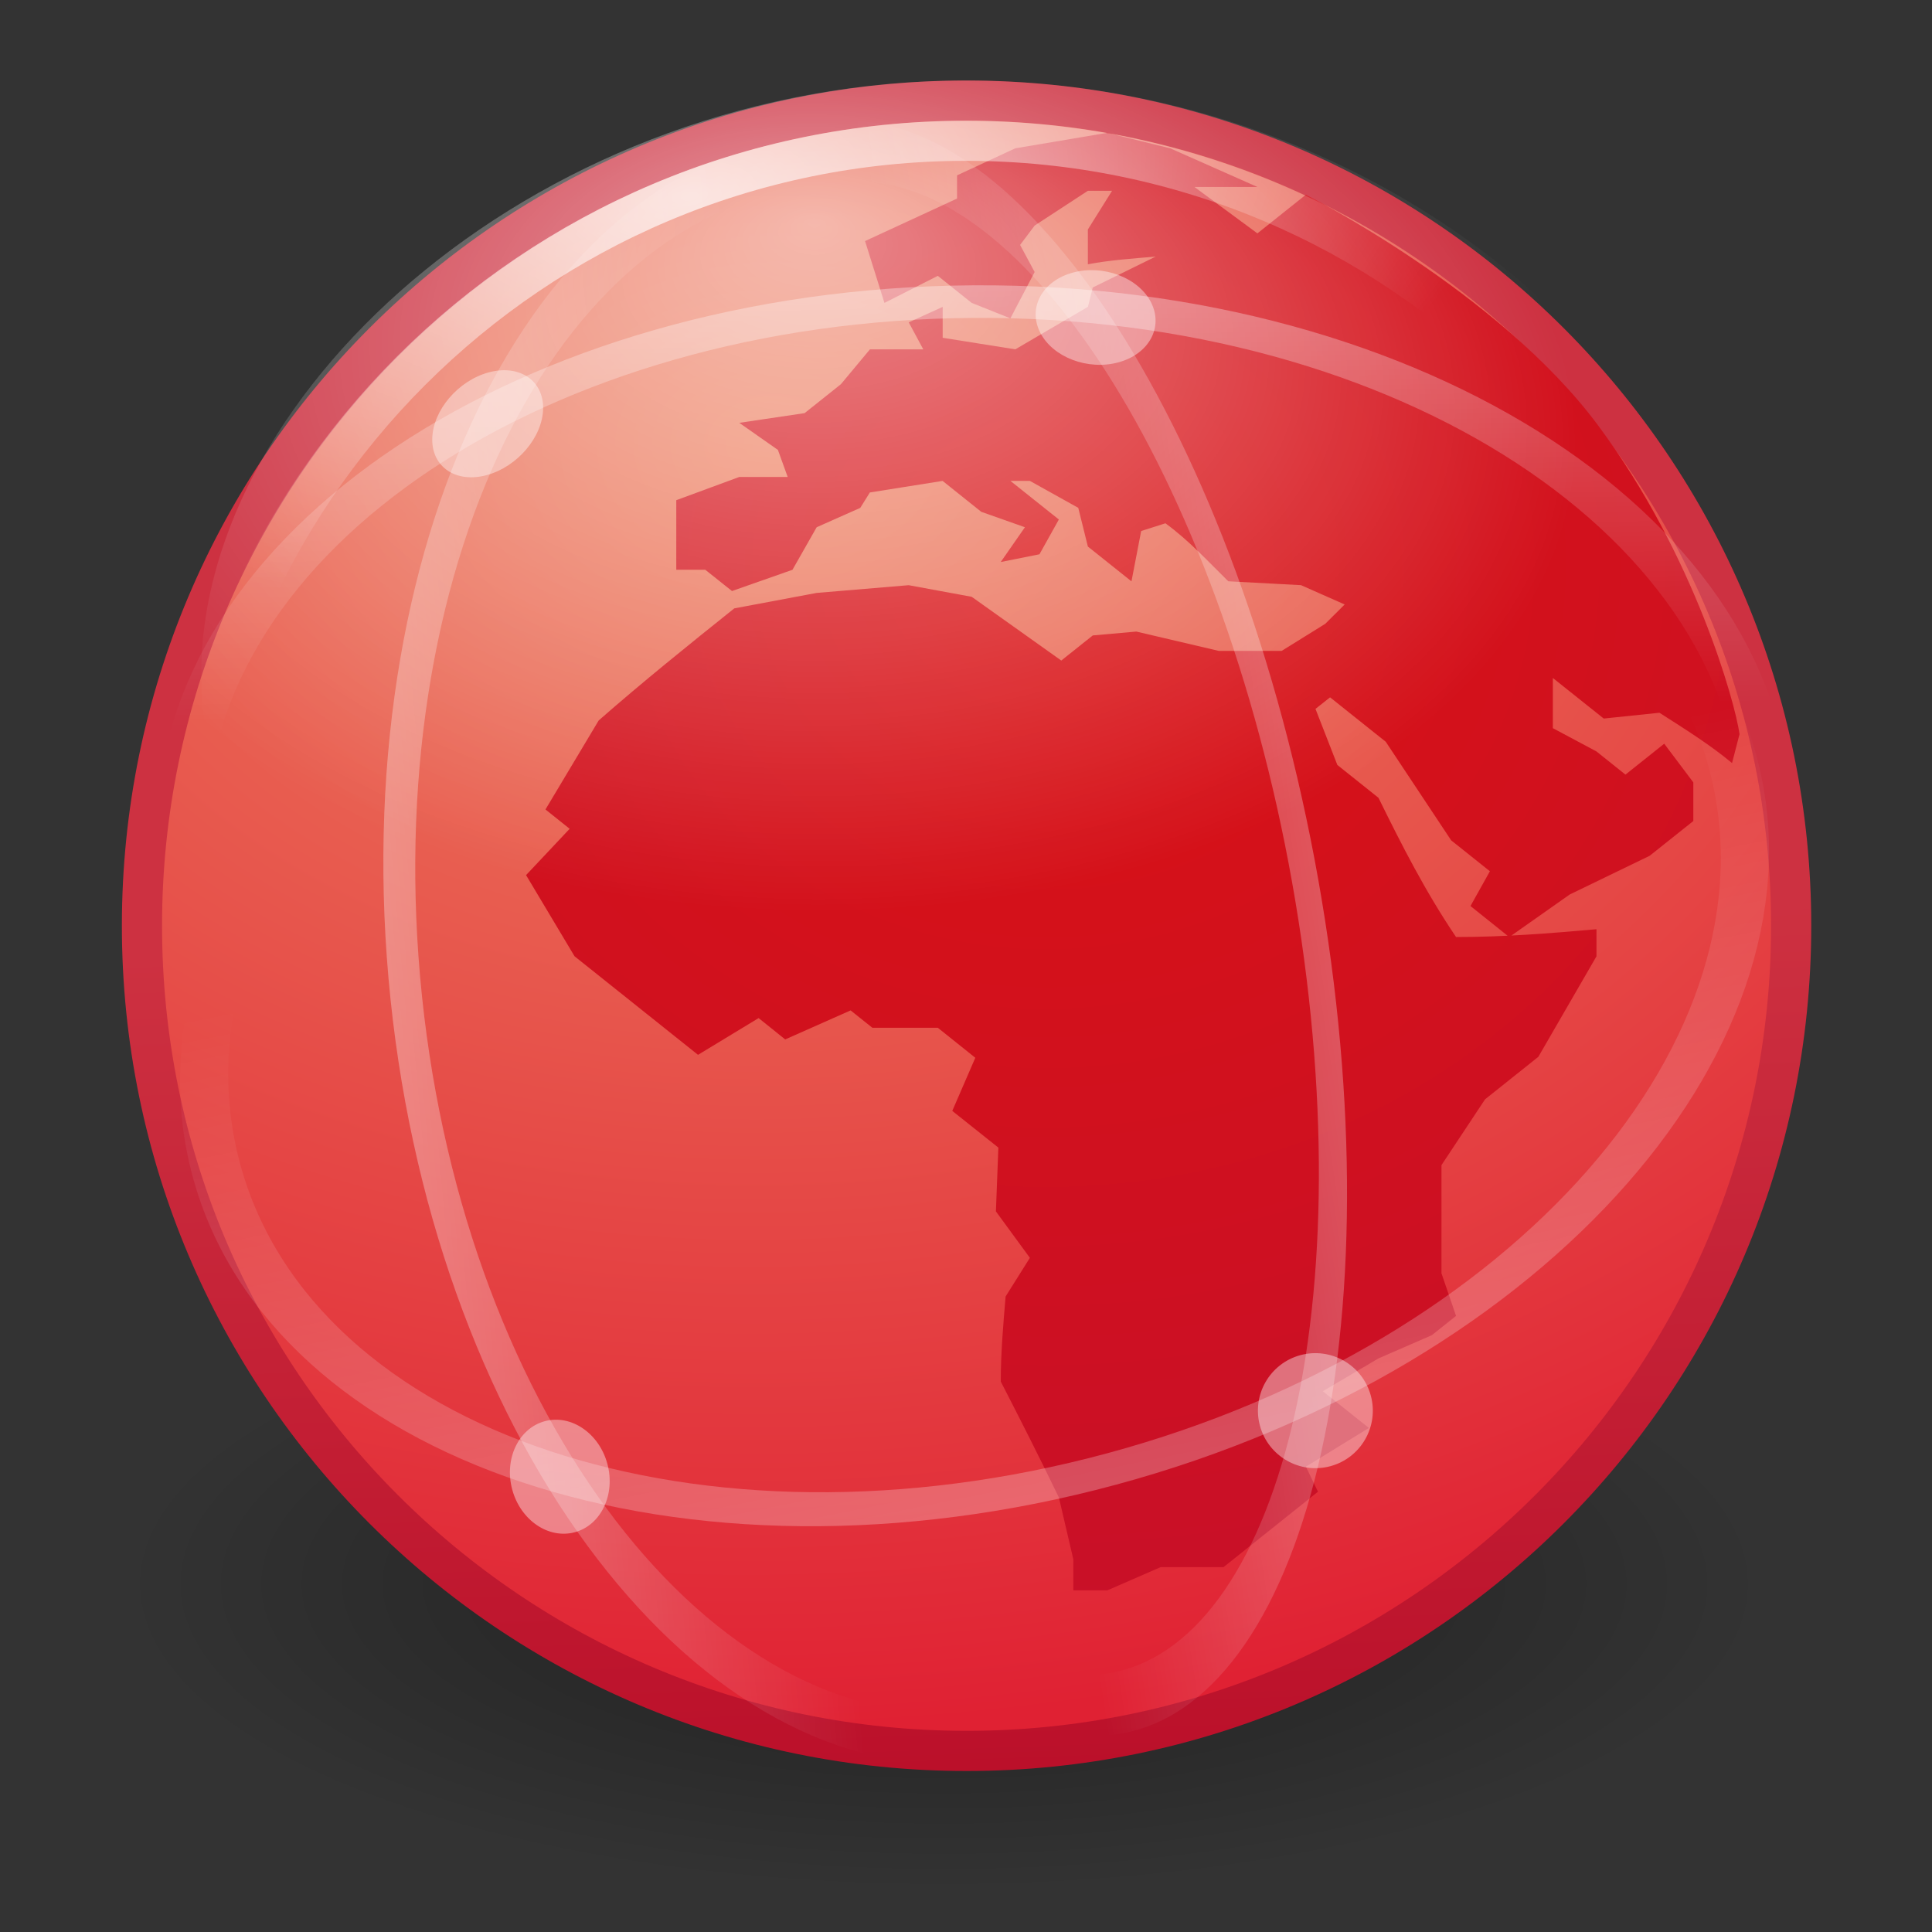 <?xml version="1.0" encoding="UTF-8" standalone="no"?>
<!-- Created with Inkscape (http://www.inkscape.org/) -->

<svg
   xmlns:dc="http://purl.org/dc/elements/1.1/"
   xmlns:cc="http://creativecommons.org/ns#"
   xmlns:rdf="http://www.w3.org/1999/02/22-rdf-syntax-ns#"
   xmlns:svg="http://www.w3.org/2000/svg"
   xmlns="http://www.w3.org/2000/svg"
   xmlns:xlink="http://www.w3.org/1999/xlink"
   xmlns:sodipodi="http://sodipodi.sourceforge.net/DTD/sodipodi-0.dtd"
   xmlns:inkscape="http://www.inkscape.org/namespaces/inkscape"
   version="1.0"
   width="48"
   height="48"
   id="svg2"
   inkscape:version="0.47pre4 r22446"
   sodipodi:docname="applications-internet.svg">
  <rect width="100%" height="100%" fill="#333333" stroke="none"/>
  <sodipodi:namedview
     pagecolor="#ffffff"
     bordercolor="#666666"
     borderopacity="1"
     objecttolerance="10"
     gridtolerance="10"
     guidetolerance="10"
     inkscape:pageopacity="0"
     inkscape:pageshadow="2"
     inkscape:window-width="659"
     inkscape:window-height="489"
     id="namedview44"
     showgrid="false"
     inkscape:zoom="4.9166667"
     inkscape:cx="24"
     inkscape:cy="24"
     inkscape:window-x="0"
     inkscape:window-y="24"
     inkscape:window-maximized="0"
     inkscape:current-layer="svg2" />
  <defs
     id="defs4">
    <inkscape:perspective
       id="perspective48"
       inkscape:persp3d-origin="24 : 16 : 1"
       inkscape:vp_z="48 : 24 : 1"
       inkscape:vp_y="0 : 1000 : 0"
       inkscape:vp_x="0 : 24 : 1"
       sodipodi:type="inkscape:persp3d" />
    <linearGradient
       id="linearGradient6326">
      <stop
         offset="0"
         style="stop-color:#da4c12;stop-opacity:1"
         id="stop6328" />
      <stop
         offset="1"
         style="stop-color:#c52c11;stop-opacity:1"
         id="stop6330" />
    </linearGradient>
    <linearGradient
       id="linearGradient3156">
      <stop
         offset="0"
         style="stop-color:#ffffff;stop-opacity:1"
         id="stop3158" />
      <stop
         offset="1"
         style="stop-color:#ffffff;stop-opacity:0"
         id="stop3160" />
    </linearGradient>
    <linearGradient
       id="linearGradient6493">
      <stop
         offset="0"
         style="stop-color:#cd5132;stop-opacity:1"
         id="stop6495" />
      <stop
         offset="1"
         style="stop-color:#bb2b11;stop-opacity:1"
         id="stop6497" />
    </linearGradient>
    <linearGradient
       id="linearGradient4103">
      <stop
         offset="0"
         style="stop-color:#edab62;stop-opacity:1"
         id="stop4105" />
      <stop
         offset="1"
         style="stop-color:#e04922;stop-opacity:1"
         id="stop4107" />
    </linearGradient>
    <linearGradient
       id="linearGradient8838">
      <stop
         offset="0"
         style="stop-color:#000000;stop-opacity:1"
         id="stop8840" />
      <stop
         offset="1"
         style="stop-color:#000000;stop-opacity:0"
         id="stop8842" />
    </linearGradient>
    <radialGradient
       gradientTransform="matrix(1,0,0,0.341,0,3.047)"
       gradientUnits="userSpaceOnUse"
       xlink:href="#linearGradient8838"
       id="radialGradient5729"
       fy="4.625"
       fx="62.625"
       r="10.625"
       cy="4.625"
       cx="62.625" />
    <linearGradient
       gradientUnits="userSpaceOnUse"
       xlink:href="#linearGradient3156"
       id="linearGradient5745"
       y2="20.664"
       x2="28.29"
       y1="61.853"
       x1="24.335" />
    <linearGradient
       gradientUnits="userSpaceOnUse"
       xlink:href="#linearGradient3156"
       id="linearGradient5747"
       y2="20.664"
       x2="28.29"
       y1="-0.815"
       x1="27.889" />
    <linearGradient
       gradientUnits="userSpaceOnUse"
       xlink:href="#linearGradient3156"
       id="linearGradient5749"
       y2="20.664"
       x2="28.29"
       y1="-2.31"
       x1="28.221" />
    <linearGradient
       gradientUnits="userSpaceOnUse"
       xlink:href="#linearGradient3156"
       id="linearGradient5751"
       y2="24.654"
       x2="29.725"
       y1="55.647"
       x1="30.502" />
    <radialGradient
       gradientTransform="matrix(1.357,0.01,-0.006,0.838,-10.875,1.306)"
       gradientUnits="userSpaceOnUse"
       xlink:href="#linearGradient3156"
       id="radialGradient5537"
       fy="4.761"
       fx="22.945"
       r="14"
       cy="11.223"
       cx="22.945" />
    <radialGradient
       gradientTransform="matrix(1.01,-0.112,0.057,0.511,-5.838,1.793)"
       gradientUnits="userSpaceOnUse"
       xlink:href="#linearGradient3156"
       id="radialGradient5540"
       fy="10.875"
       fx="22.125"
       r="20"
       cy="10.875"
       cx="22.125" />
    <radialGradient
       gradientTransform="matrix(1.952,-0.05,0.037,1.421,-20.408,-5.909)"
       gradientUnits="userSpaceOnUse"
       xlink:href="#linearGradient4103"
       id="radialGradient5551"
       fy="12.61"
       fx="20.039"
       r="22.464"
       cy="12.61"
       cx="20.039" />
    <linearGradient
       gradientTransform="translate(-5,-6)"
       gradientUnits="userSpaceOnUse"
       xlink:href="#linearGradient6493"
       id="linearGradient5553"
       y2="50"
       x2="29.75"
       y1="29"
       x1="29.013" />
    <radialGradient
       gradientTransform="matrix(2.255,0,-2.1857407e-8,2.056,-32.642,-17.341)"
       gradientUnits="userSpaceOnUse"
       xlink:href="#linearGradient6326"
       id="radialGradient6332"
       fy="15.24"
       fx="26"
       r="15.075"
       cy="15.24"
       cx="26" />
    <radialGradient
       gradientTransform="matrix(1,0,0,0.341,0,3.047)"
       gradientUnits="userSpaceOnUse"
       xlink:href="#linearGradient8838-439"
       id="radialGradient5729-896"
       fy="4.625"
       fx="62.625"
       r="10.625"
       cy="4.625"
       cx="62.625" />
    <linearGradient
       id="linearGradient8838-439">
      <stop
         offset="0"
         style="stop-color:#000000;stop-opacity:1"
         id="stop2886" />
      <stop
         offset="1"
         style="stop-color:#000000;stop-opacity:0"
         id="stop2888" />
    </linearGradient>
    <radialGradient
       gradientTransform="matrix(1.952,-0.05,0.037,1.421,-20.408,-5.909)"
       gradientUnits="userSpaceOnUse"
       xlink:href="#linearGradient4103-541"
       id="radialGradient5551-510"
       fy="12.61"
       fx="20.039"
       r="22.464"
       cy="12.61"
       cx="20.039" />
    <linearGradient
       id="linearGradient4103-541">
      <stop
         offset="0"
         style="stop-color:#ed8161;stop-opacity:1"
         id="stop2892" />
      <stop
         offset="1"
         style="stop-color:#e02133;stop-opacity:1"
         id="stop2894" />
    </linearGradient>
    <linearGradient
       gradientTransform="translate(-5,-6)"
       gradientUnits="userSpaceOnUse"
       xlink:href="#linearGradient6493-868"
       id="linearGradient5553-499"
       y2="50"
       x2="29.75"
       y1="29"
       x1="29.013" />
    <linearGradient
       id="linearGradient6493-868">
      <stop
         offset="0"
         style="stop-color:#cd3141;stop-opacity:1"
         id="stop2898" />
      <stop
         offset="1"
         style="stop-color:#bb102a;stop-opacity:1"
         id="stop2900" />
    </linearGradient>
    <radialGradient
       gradientTransform="matrix(2.255,0,-2.1857407e-8,2.056,-32.642,-17.341)"
       gradientUnits="userSpaceOnUse"
       xlink:href="#linearGradient6326-251"
       id="radialGradient6332-46"
       fy="15.24"
       fx="26"
       r="15.075"
       cy="15.24"
       cx="26" />
    <linearGradient
       id="linearGradient6326-251">
      <stop
         offset="0"
         style="stop-color:#da1113;stop-opacity:1"
         id="stop2904" />
      <stop
         offset="1"
         style="stop-color:#c5102c;stop-opacity:1"
         id="stop2906" />
    </linearGradient>
    <radialGradient
       gradientTransform="matrix(1.01,-0.112,0.057,0.511,-5.838,1.793)"
       gradientUnits="userSpaceOnUse"
       xlink:href="#linearGradient3156-822"
       id="radialGradient5540-380"
       fy="10.875"
       fx="22.125"
       r="20"
       cy="10.875"
       cx="22.125" />
    <linearGradient
       id="linearGradient3156-822">
      <stop
         offset="0"
         style="stop-color:#ffffff;stop-opacity:1"
         id="stop2910" />
      <stop
         offset="1"
         style="stop-color:#ffffff;stop-opacity:0"
         id="stop2912" />
    </linearGradient>
    <radialGradient
       gradientTransform="matrix(1.357,0.01,-0.006,0.838,-10.875,1.306)"
       gradientUnits="userSpaceOnUse"
       xlink:href="#linearGradient3156-936"
       id="radialGradient5537-980"
       fy="4.761"
       fx="22.945"
       r="14"
       cy="11.223"
       cx="22.945" />
    <linearGradient
       id="linearGradient3156-936">
      <stop
         offset="0"
         style="stop-color:#ffffff;stop-opacity:1"
         id="stop2916" />
      <stop
         offset="1"
         style="stop-color:#ffffff;stop-opacity:0"
         id="stop2918" />
    </linearGradient>
    <linearGradient
       gradientUnits="userSpaceOnUse"
       xlink:href="#linearGradient3156-971"
       id="linearGradient5745-247"
       y2="20.664"
       x2="28.29"
       y1="61.853"
       x1="24.335" />
    <linearGradient
       id="linearGradient3156-971">
      <stop
         offset="0"
         style="stop-color:#ffffff;stop-opacity:1"
         id="stop2922" />
      <stop
         offset="1"
         style="stop-color:#ffffff;stop-opacity:0"
         id="stop2924" />
    </linearGradient>
    <linearGradient
       gradientUnits="userSpaceOnUse"
       xlink:href="#linearGradient3156-601"
       id="linearGradient5747-448"
       y2="20.664"
       x2="28.29"
       y1="-0.815"
       x1="27.889" />
    <linearGradient
       id="linearGradient3156-601">
      <stop
         offset="0"
         style="stop-color:#ffffff;stop-opacity:1"
         id="stop2928" />
      <stop
         offset="1"
         style="stop-color:#ffffff;stop-opacity:0"
         id="stop2930" />
    </linearGradient>
    <linearGradient
       gradientUnits="userSpaceOnUse"
       xlink:href="#linearGradient3156-555"
       id="linearGradient5749-648"
       y2="20.664"
       x2="28.29"
       y1="-2.31"
       x1="28.221" />
    <linearGradient
       id="linearGradient3156-555">
      <stop
         offset="0"
         style="stop-color:#ffffff;stop-opacity:1"
         id="stop2934" />
      <stop
         offset="1"
         style="stop-color:#ffffff;stop-opacity:0"
         id="stop2936" />
    </linearGradient>
    <linearGradient
       gradientUnits="userSpaceOnUse"
       xlink:href="#linearGradient3156-741"
       id="linearGradient5751-633"
       y2="24.654"
       x2="29.725"
       y1="55.647"
       x1="30.502" />
    <linearGradient
       id="linearGradient3156-741">
      <stop
         offset="0"
         style="stop-color:#ffffff;stop-opacity:1"
         id="stop2940" />
      <stop
         offset="1"
         style="stop-color:#ffffff;stop-opacity:0"
         id="stop2942" />
    </linearGradient>
  </defs>
  <g
     id="layer1">
    <g
       id="g6334">
      <path
         style="opacity:0.4;fill:url(#radialGradient5729-896);fill-opacity:1;fill-rule:evenodd;stroke:none;stroke-width:0.496;marker:none;visibility:visible;display:inline;overflow:visible"
         id="path8836"
         transform="matrix(1.926,0,0,2.109,-97.164,29.602)"
         d="m 73.25,4.625 c 0,2.002 -4.757,3.625 -10.625,3.625 C 56.757,8.25 52,6.627 52,4.625 52,2.623 56.757,1 62.625,1 c 5.868,0 10.625,1.623 10.625,3.625 l 0,0 z" />
      <path
         style="fill:url(#radialGradient5551-510);fill-opacity:1;stroke:url(#linearGradient5553-499);stroke-width:0.998;stroke-linecap:round;stroke-linejoin:round;stroke-miterlimit:4;stroke-opacity:1;stroke-dasharray:none;stroke-dashoffset:0"
         id="path1307"
         d="m 44.501,23 c 0,11.317 -9.178,20.501 -20.487,20.501 -11.309,0 -20.487,-9.184 -20.487,-20.501 0,-11.317 9.178,-20.501 20.487,-20.501 11.309,0 20.487,9.184 20.487,20.501 z" />
      <path
         style="fill:url(#radialGradient6332-46);fill-opacity:1;fill-rule:nonzero;stroke:none"
         id="path6628"
         d="M 43.219,18.237 43.032,18.958 C 42.479,18.498 41.859,18.112 41.228,17.708 l -1.384,0.144 -1.264,-1.008 0,1.247 1.083,0.578 0.721,0.576 0.963,-0.768 c 0.243,0.32 0.482,0.641 0.723,0.961 l 0,0.96 -1.085,0.864 -1.985,0.961 -1.503,1.058 -0.963,-0.771 0.482,-0.864 -0.962,-0.768 -1.625,-2.449 -1.384,-1.104 -0.362,0.287 0.543,1.393 1.022,0.816 c 0.584,1.188 1.161,2.323 1.927,3.459 1.188,0 2.308,-0.089 3.489,-0.194 l 0,0.673 -1.444,2.497 -1.324,1.056 -1.083,1.635 c 0,0.896 0,1.792 0,2.688 l 0.362,1.058 -0.601,0.479 -1.326,0.577 -1.384,0.816 1.145,0.912 -1.565,0.962 0.301,0.622 -2.347,1.874 -1.563,0 -1.324,0.577 -0.844,0 0,-0.768 -0.359,-1.539 c -0.466,-0.965 -0.951,-1.922 -1.444,-2.88 0,-0.707 0.06,-1.407 0.12,-2.114 l 0.603,-0.96 -0.844,-1.154 0.061,-1.585 -1.145,-0.912 0.572,-1.32 -0.931,-0.745 -1.626,0 -0.541,-0.432 -1.625,0.721 -0.661,-0.53 -1.505,0.913 c -1.022,-0.817 -2.045,-1.633 -3.068,-2.449 L 13.07,21.742 l 1.083,-1.151 -0.601,-0.48 1.322,-2.211 c 1.086,-0.953 2.221,-1.867 3.369,-2.785 l 2.047,-0.384 2.286,-0.192 1.565,0.288 2.226,1.584 0.783,-0.624 1.081,-0.096 2.047,0.48 1.565,0 1.083,-0.673 0.482,-0.48 -1.085,-0.48 -1.806,-0.096 c -0.501,-0.49 -0.967,-1.006 -1.562,-1.441 l -0.603,0.192 -0.241,1.25 -1.083,-0.864 -0.239,-0.962 -1.203,-0.67 -0.483,0 1.204,0.96 -0.482,0.864 -0.962,0.192 0.601,-0.864 -1.085,-0.383 -0.96,-0.768 -1.807,0.287 -0.239,0.383 -1.083,0.481 -0.601,1.057 -1.503,0.528 -0.663,-0.528 -0.721,0 0,-1.729 1.565,-0.577 1.203,0 -0.243,-0.672 -0.96,-0.673 1.623,-0.241 0.902,-0.719 0.721,-0.865 1.326,0 -0.362,-0.672 0.844,-0.384 0,0.768 1.804,0.287 1.804,-1.056 0.121,-0.481 1.563,-0.768 c -0.566,0.05 -1.132,0.086 -1.685,0.192 l 0,-0.865 0.601,-0.961 -0.601,0 -1.322,0.864 -0.362,0.481 0.362,0.673 -0.603,1.151 -0.962,-0.384 -0.841,-0.672 -1.326,0.672 -0.482,-1.536 2.286,-1.056 0,-0.577 L 25.224,3.685 27.509,3.3 l 1.565,0.385 2.166,0.96 -1.565,0 1.565,1.153 1.203,-0.96 c 0,0 4.786,2.403 7.258,5.727 2.405,3.234 3.412,6.909 3.517,7.673 z" />
      <path
         style="opacity:0.7;fill:none;stroke:url(#radialGradient5540-380);stroke-width:0.996;stroke-linecap:round;stroke-linejoin:round;stroke-miterlimit:4;stroke-opacity:1;stroke-dasharray:none;stroke-dashoffset:0"
         id="path3164"
         d="m 43.502,23 c 0,10.765 -8.737,19.502 -19.502,19.502 C 13.235,42.502 4.498,33.765 4.498,23 c 0,-10.765 8.737,-19.502 19.502,-19.502 10.765,0 19.502,8.737 19.502,19.502 z" />
      <path
         style="opacity:0.5;fill:url(#radialGradient5537-980);fill-opacity:1;stroke:none"
         id="path3154"
         d="m 43,16.747 c 0,7.114 -8.512,11.029 -19,11.029 -10.488,0 -19,-3.915 -19,-11.029 C 5,9.633 13.512,2 24,2 34.488,2 43,9.633 43,16.747 z" />
      <path
         style="opacity:0.5;fill:none;stroke:url(#linearGradient5745-247);stroke-width:1.095;stroke-linecap:round;stroke-linejoin:miter;stroke-miterlimit:4;stroke-opacity:1;stroke-dasharray:none;stroke-dashoffset:0"
         id="path2218"
         transform="matrix(1.076,-0.291,0.195,0.714,-11.183,14.979)"
         d="m 46,24.25 c 0,9.665 -7.835,17.5 -17.5,17.5 -9.665,0 -17.5,-7.835 -17.5,-17.5 0,-9.665 7.835,-17.5 17.5,-17.5 9.665,0 17.5,7.835 17.5,17.5 l 0,0 z" />
      <path
         style="opacity:0.5;fill:none;stroke:url(#linearGradient5747-448);stroke-width:1.09;stroke-linecap:round;stroke-linejoin:miter;stroke-miterlimit:4;stroke-opacity:1;stroke-dasharray:none;stroke-dashoffset:0"
         id="path2230"
         transform="matrix(1.125,-0.007,0.001,0.743,-7.887,2.678)"
         d="m 46,24.25 c 0,9.665 -7.835,17.5 -17.5,17.5 -9.665,0 -17.5,-7.835 -17.5,-17.5 0,-9.665 7.835,-17.5 17.5,-17.5 9.665,0 17.5,7.835 17.5,17.5 l 0,0 z" />
      <path
         style="opacity:0.5;fill:none;stroke:url(#linearGradient5749-648);stroke-width:1.129;stroke-linecap:round;stroke-linejoin:miter;stroke-miterlimit:4;stroke-opacity:1;stroke-dasharray:none;stroke-dashoffset:0"
         id="path2234"
         transform="matrix(-0.099,-1.12,0.695,-0.04,8.175,56.475)"
         d="m 46,24.25 c 0,9.665 -7.835,17.5 -17.5,17.5 -9.665,0 -17.5,-7.835 -17.5,-17.5 0,-9.665 7.835,-17.5 17.5,-17.5 9.665,0 17.5,7.835 17.5,17.5 l 0,0 z" />
      <path
         style="opacity:0.5;fill:none;stroke:url(#linearGradient5751-633);stroke-width:1.367;stroke-linecap:round;stroke-linejoin:miter;stroke-miterlimit:4;stroke-opacity:1;stroke-dasharray:none;stroke-dashoffset:0"
         id="path2240"
         transform="matrix(-0.16,-1.103,0.486,0.017,16.935,54.089)"
         d="m 46,24.25 c 0,9.665 -7.835,17.5 -17.5,17.5 -9.665,0 -17.5,-7.835 -17.5,-17.5 0,-9.665 7.835,-17.5 17.5,-17.5 9.665,0 17.5,7.835 17.5,17.5 l 0,0 z" />
      <path
         style="opacity:0.4;fill:#ffffff;fill-opacity:1;stroke:none"
         id="path2255"
         transform="matrix(0.787,-0.214,0.214,0.788,1.26,11.542)"
         d="m 31.375,37.875 c 0,0.966 -0.784,1.75 -1.75,1.75 -0.966,0 -1.75,-0.784 -1.75,-1.75 0,-0.966 0.784,-1.75 1.75,-1.75 0.966,0 1.75,0.784 1.75,1.75 l 0,0 z" />
      <path
         style="opacity:0.4;fill:#ffffff;fill-opacity:1;stroke:none"
         id="path2275"
         transform="matrix(0.675,-0.184,0.214,0.788,-14.194,12.294)"
         d="m 31.375,37.875 c 0,0.966 -0.784,1.75 -1.75,1.75 -0.966,0 -1.75,-0.784 -1.75,-1.75 0,-0.966 0.784,-1.75 1.75,-1.75 0.966,0 1.75,0.784 1.75,1.75 l 0,0 z" />
      <path
         style="opacity:0.4;fill:#ffffff;fill-opacity:1;stroke:none"
         id="path2283"
         transform="matrix(0.787,-0.214,0.324,0.637,-8.366,-9.899)"
         d="m 31.375,37.875 c 0,0.966 -0.784,1.75 -1.75,1.75 -0.966,0 -1.75,-0.784 -1.75,-1.75 0,-0.966 0.784,-1.75 1.75,-1.75 0.966,0 1.75,0.784 1.75,1.75 l 0,0 z" />
      <path
         style="opacity:0.4;fill:#ffffff;fill-opacity:1;stroke:none"
         id="path2291"
         transform="matrix(0.787,-0.214,-0.013,0.729,-10.706,-10.743)"
         d="m 31.375,37.875 c 0,0.966 -0.784,1.75 -1.75,1.75 -0.966,0 -1.75,-0.784 -1.75,-1.75 0,-0.966 0.784,-1.75 1.75,-1.75 0.966,0 1.75,0.784 1.75,1.75 l 0,0 z" />
    </g>
  </g>
</svg>
